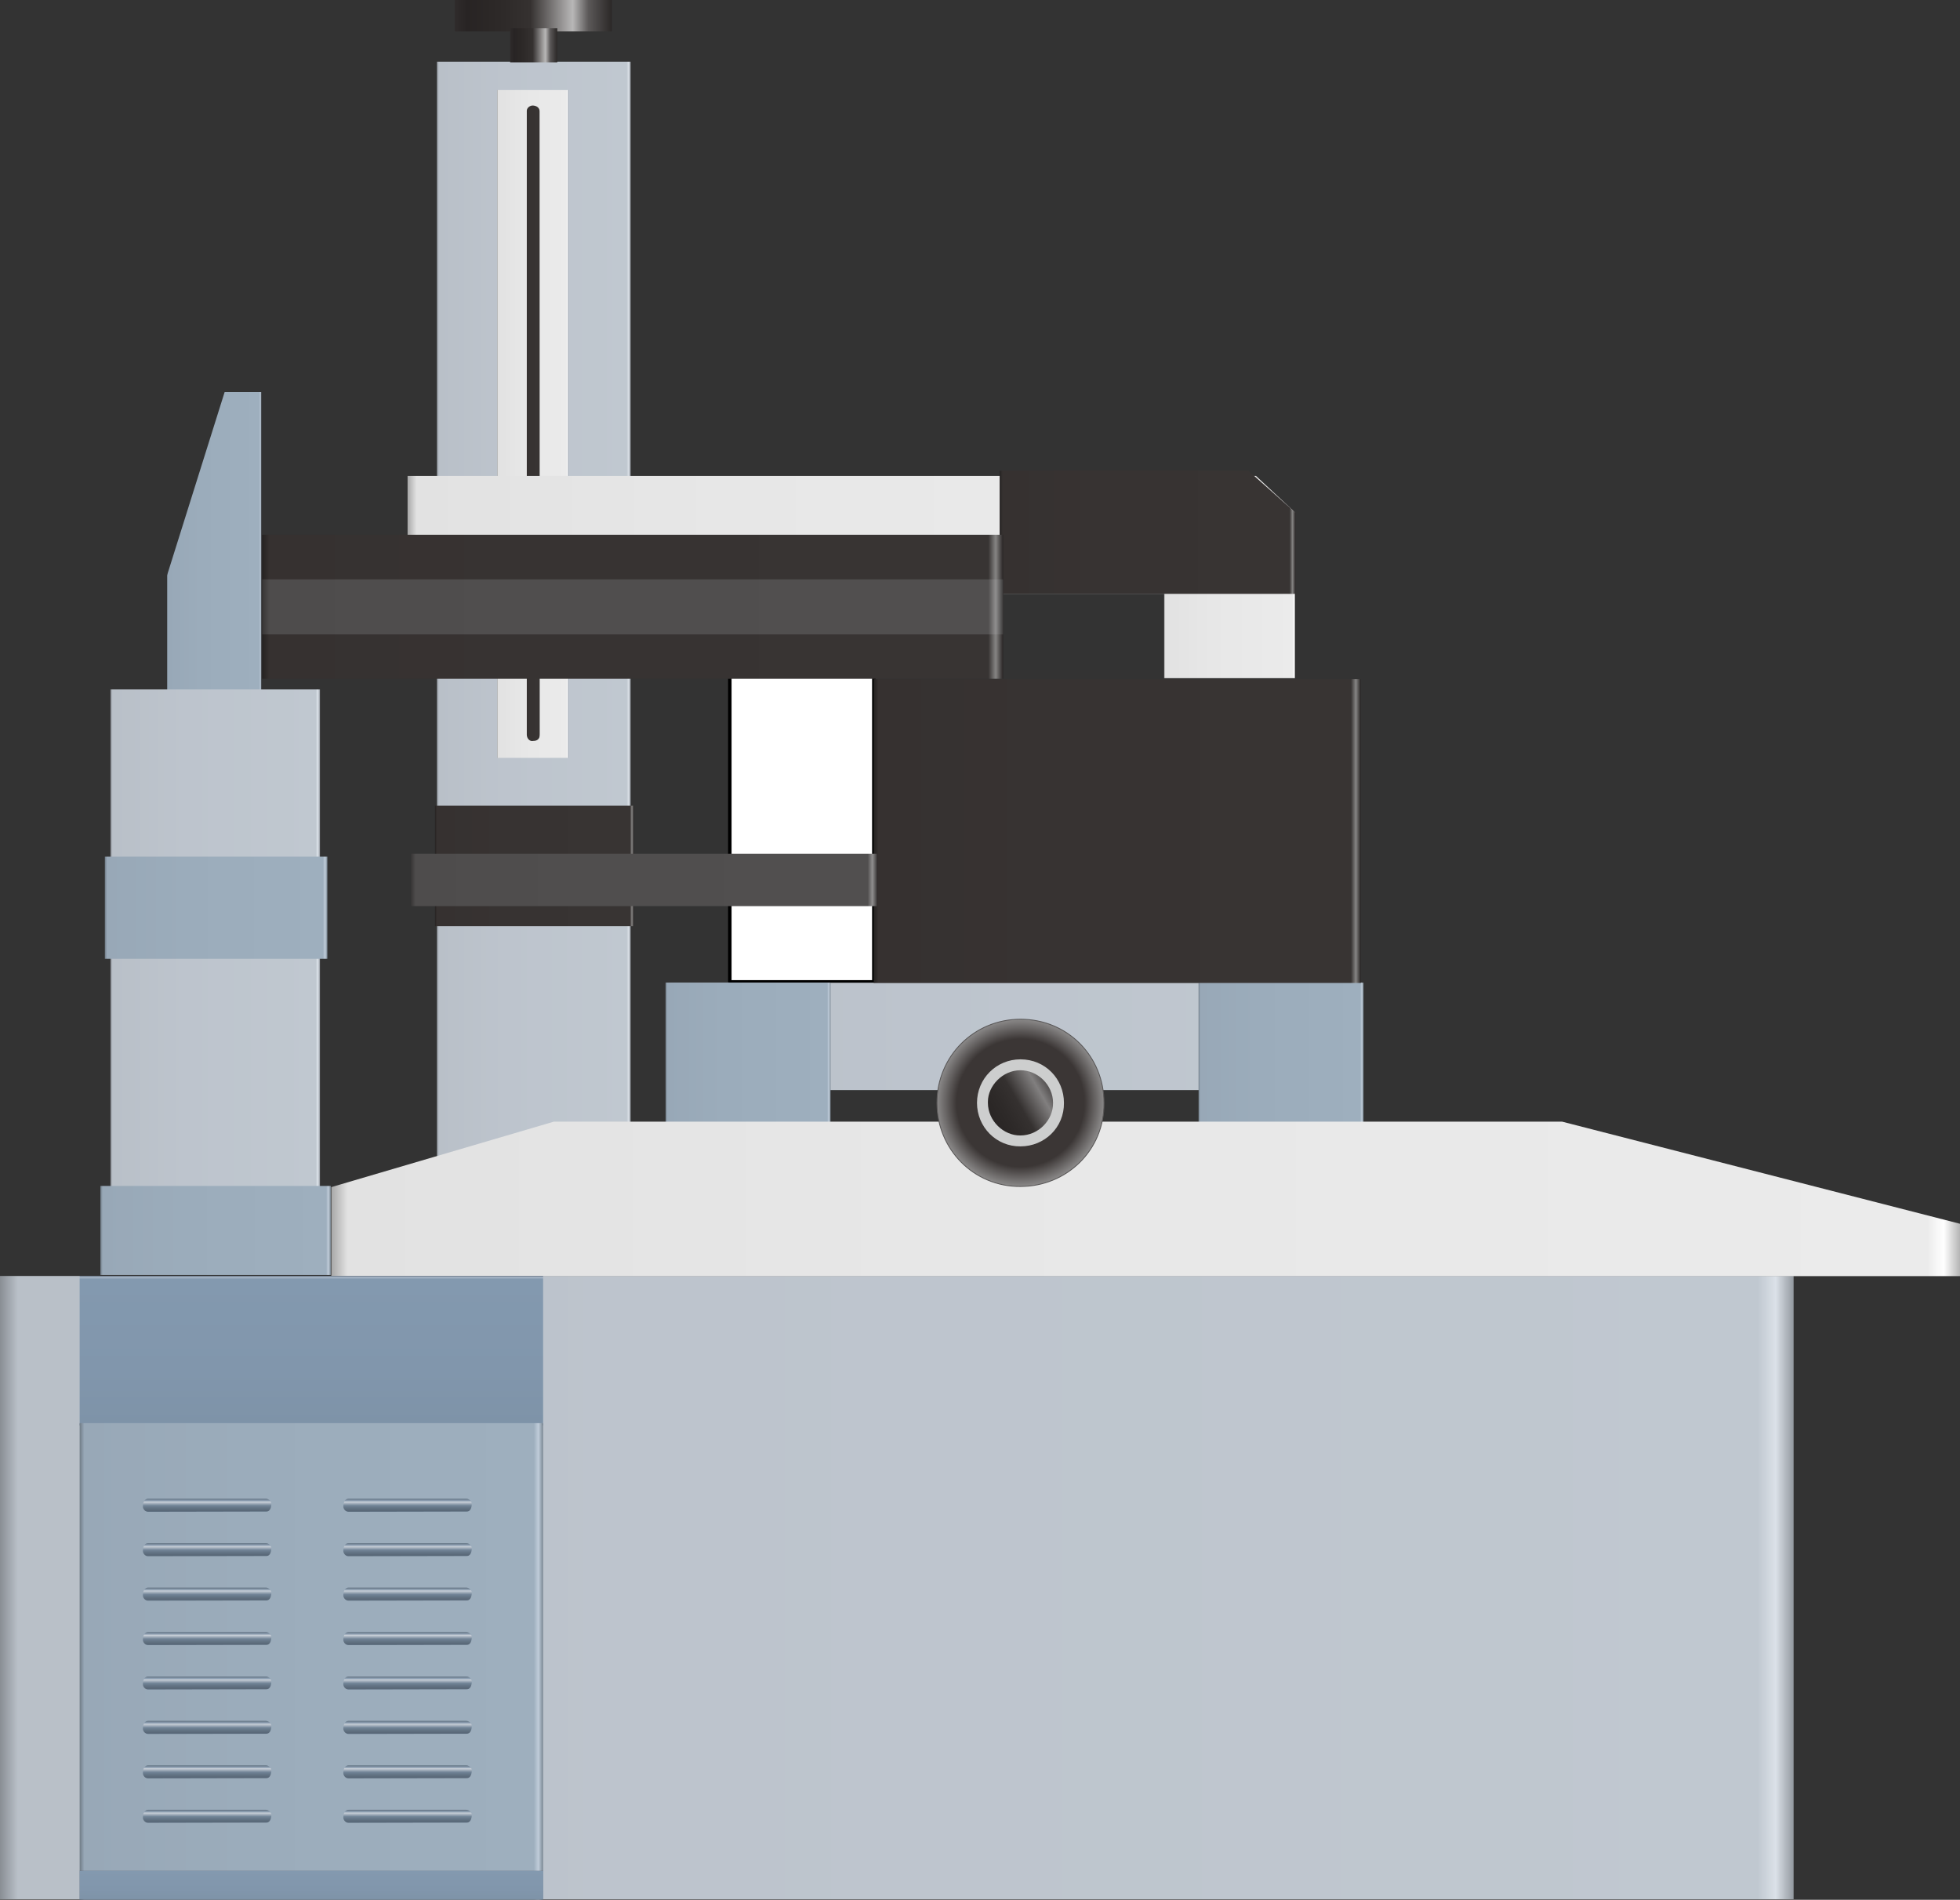 <?xml version="1.0" encoding="utf-8"?>
<!-- Generator: Adobe Illustrator 16.0.0, SVG Export Plug-In . SVG Version: 6.00 Build 0)  -->
<!DOCTYPE svg PUBLIC "-//W3C//DTD SVG 1.1//EN" "http://www.w3.org/Graphics/SVG/1.1/DTD/svg11.dtd">
<svg preserveAspectRatio="none" version="1.1" id="图层_1" xmlns="http://www.w3.org/2000/svg" xmlns:xlink="http://www.w3.org/1999/xlink" x="0px" y="0px"
	 width="561.41px" height="544.054px" viewBox="1.5 21.75 561.41 544.054" enable-background="new 1.5 21.75 561.41 544.054"
	 xml:space="preserve">
<rect x="1.5" y="21.75" width="561.41" height="544.054" fill="#333333" stroke="none"/>
<g id="surface991">
	<path fill="#FFFFFF" stroke="#000000" stroke-linejoin="bevel" stroke-miterlimit="10" d="M210.547,191.934h41.25v111h-41.25
		V191.934z"/>
	
		<linearGradient id="SVGID_1_" gradientUnits="userSpaceOnUse" x1="252.227" y1="184.303" x2="202.227" y2="184.303" gradientTransform="matrix(0.75 0 0 -0.75 183.274 341.438)">
		<stop  offset="0" style="stop-color:#B5B5B5"/>
		<stop  offset="0.01" style="stop-color:#FFFFFF"/>
		<stop  offset="0.02" style="stop-color:#EBEBEB"/>
		<stop  offset="0.64" style="stop-color:#E7E7E7"/>
		<stop  offset="0.99" style="stop-color:#E2E2E2"/>
		<stop  offset="1" style="stop-color:#A8A8A8"/>
	</linearGradient>
	<path fill="url(#SVGID_1_)" d="M334.945,190.461h37.5v25.5h-37.5V190.461z"/>
	
		<linearGradient id="SVGID_2_" gradientUnits="userSpaceOnUse" x1="238.224" y1="143.804" x2="202.224" y2="143.804" gradientTransform="matrix(0.75 0 0 -0.75 -102.324 285.005)">
		<stop  offset="0" style="stop-color:#798692"/>
		<stop  offset="0.01" style="stop-color:#C0CDDA"/>
		<stop  offset="0.02" style="stop-color:#9EAFBE"/>
		<stop  offset="0.64" style="stop-color:#9BACBB"/>
		<stop  offset="0.99" style="stop-color:#98A8B7"/>
		<stop  offset="1" style="stop-color:#707C87"/>
	</linearGradient>
	<path fill="url(#SVGID_2_)" d="M76.344,134.027h-10.5l-16.5,52.5v33.75h27V134.027z"/>
	
		<linearGradient id="SVGID_3_" gradientUnits="userSpaceOnUse" x1="276.225" y1="-7.693" x2="202.225" y2="-7.693" gradientTransform="matrix(0.75 0 0 -0.75 -25.036 190.409)">
		<stop  offset="0" style="stop-color:#9399A0"/>
		<stop  offset="0.01" style="stop-color:#DBE1E8"/>
		<stop  offset="0.02" style="stop-color:#C0C8D0"/>
		<stop  offset="0.64" style="stop-color:#BDC4CD"/>
		<stop  offset="0.99" style="stop-color:#B9C0C8"/>
		<stop  offset="1" style="stop-color:#898E94"/>
	</linearGradient>
	<path fill="url(#SVGID_3_)" d="M126.633,39.43h55.5v313.5h-55.5V39.43z"/>
	
		<linearGradient id="SVGID_4_" gradientUnits="userSpaceOnUse" x1="887.223" y1="82.307" x2="202.225" y2="82.307" gradientTransform="matrix(0.75 0 0 -0.75 -150.169 538.143)">
		<stop  offset="0" style="stop-color:#9399A0"/>
		<stop  offset="0.01" style="stop-color:#DBE1E8"/>
		<stop  offset="0.02" style="stop-color:#C0C8D0"/>
		<stop  offset="0.64" style="stop-color:#BDC4CD"/>
		<stop  offset="0.99" style="stop-color:#B9C0C8"/>
		<stop  offset="1" style="stop-color:#898E94"/>
	</linearGradient>
	<path fill="url(#SVGID_4_)" d="M1.5,387.164h513.75v178.5H1.5V387.164z"/>
	
		<linearGradient id="SVGID_5_" gradientUnits="userSpaceOnUse" x1="282.227" y1="105.807" x2="202.227" y2="105.807" gradientTransform="matrix(0.75 0 0 -0.75 -118.518 370.17)">
		<stop  offset="0" style="stop-color:#9399A0"/>
		<stop  offset="0.01" style="stop-color:#DBE1E8"/>
		<stop  offset="0.02" style="stop-color:#C0C8D0"/>
		<stop  offset="0.64" style="stop-color:#BDC4CD"/>
		<stop  offset="0.99" style="stop-color:#B9C0C8"/>
		<stop  offset="1" style="stop-color:#898E94"/>
	</linearGradient>
	<path fill="url(#SVGID_5_)" d="M33.152,219.191h60v143.25h-60V219.191z"/>
	
		<linearGradient id="SVGID_6_" gradientUnits="userSpaceOnUse" x1="290.226" y1="184.306" x2="202.226" y2="184.306" gradientTransform="matrix(0.75 0 0 -0.75 -121.416 512.357)">
		<stop  offset="0" style="stop-color:#798692"/>
		<stop  offset="0.01" style="stop-color:#C0CDDA"/>
		<stop  offset="0.02" style="stop-color:#9EAFBE"/>
		<stop  offset="0.64" style="stop-color:#9BACBB"/>
		<stop  offset="0.99" style="stop-color:#98A8B7"/>
		<stop  offset="1" style="stop-color:#707C87"/>
	</linearGradient>
	<path fill="url(#SVGID_6_)" d="M30.254,361.378h66v25.5h-66V361.378z"/>
	
		<linearGradient id="SVGID_7_" gradientUnits="userSpaceOnUse" x1="468.225" y1="180.803" x2="202.225" y2="180.803" gradientTransform="matrix(0.75 0 0 -0.75 40.475 454.156)">
		<stop  offset="0" style="stop-color:#9399A0"/>
		<stop  offset="0.01" style="stop-color:#DBE1E8"/>
		<stop  offset="0.02" style="stop-color:#C0C8D0"/>
		<stop  offset="0.64" style="stop-color:#BDC4CD"/>
		<stop  offset="0.99" style="stop-color:#B9C0C8"/>
		<stop  offset="1" style="stop-color:#898E94"/>
	</linearGradient>
	<path fill="url(#SVGID_7_)" d="M192.145,303.179h199.5v30.75h-199.5V303.179z"/>
	
		<linearGradient id="SVGID_8_" gradientUnits="userSpaceOnUse" x1="265.227" y1="168.303" x2="202.227" y2="168.303" gradientTransform="matrix(0.75 0 0 -0.75 193.138 454.156)">
		<stop  offset="0" style="stop-color:#798692"/>
		<stop  offset="0.01" style="stop-color:#C0CDDA"/>
		<stop  offset="0.02" style="stop-color:#9EAFBE"/>
		<stop  offset="0.64" style="stop-color:#9BACBB"/>
		<stop  offset="0.99" style="stop-color:#98A8B7"/>
		<stop  offset="1" style="stop-color:#707C87"/>
	</linearGradient>
	<path fill="url(#SVGID_8_)" d="M344.808,303.179h47.25v49.5h-47.25V303.179z"/>
	
		<linearGradient id="SVGID_9_" gradientUnits="userSpaceOnUse" x1="265.226" y1="168.303" x2="202.226" y2="168.303" gradientTransform="matrix(0.75 0 0 -0.75 40.475 454.156)">
		<stop  offset="0" style="stop-color:#798692"/>
		<stop  offset="0.01" style="stop-color:#C0CDDA"/>
		<stop  offset="0.02" style="stop-color:#9EAFBE"/>
		<stop  offset="0.64" style="stop-color:#9BACBB"/>
		<stop  offset="0.99" style="stop-color:#98A8B7"/>
		<stop  offset="1" style="stop-color:#707C87"/>
	</linearGradient>
	<path fill="url(#SVGID_9_)" d="M192.145,303.179h47.25v49.5h-47.25V303.179z"/>
	
		<linearGradient id="SVGID_10_" gradientUnits="userSpaceOnUse" x1="824.226" y1="171.807" x2="202.227" y2="171.807" gradientTransform="matrix(0.75 0 0 -0.75 -55.261 493.94)">
		<stop  offset="0" style="stop-color:#B5B5B5"/>
		<stop  offset="0.01" style="stop-color:#FFFFFF"/>
		<stop  offset="0.02" style="stop-color:#EBEBEB"/>
		<stop  offset="0.64" style="stop-color:#E7E7E7"/>
		<stop  offset="0.99" style="stop-color:#E2E2E2"/>
		<stop  offset="1" style="stop-color:#A8A8A8"/>
	</linearGradient>
	<path fill="url(#SVGID_10_)" d="M96.41,387.21h466.5v-15l-114-29.25H160.16l-63.75,18.75V387.21z"/>
	
		<linearGradient id="SVGID_11_" gradientUnits="userSpaceOnUse" x1="229.223" y1="73.805" x2="202.223" y2="73.805" gradientTransform="matrix(0.75 0 0 -0.75 -7.738 198.513)">
		<stop  offset="0" style="stop-color:#B5B5B5"/>
		<stop  offset="0.01" style="stop-color:#FFFFFF"/>
		<stop  offset="0.02" style="stop-color:#EBEBEB"/>
		<stop  offset="0.64" style="stop-color:#E7E7E7"/>
		<stop  offset="0.99" style="stop-color:#E2E2E2"/>
		<stop  offset="1" style="stop-color:#A8A8A8"/>
	</linearGradient>
	<path fill="url(#SVGID_11_)" d="M143.93,47.535h20.25v191.25h-20.25V47.535z"/>
	
		<linearGradient id="SVGID_12_" gradientUnits="userSpaceOnUse" x1="207.223" y1="79.96" x2="202.223" y2="79.96" gradientTransform="matrix(0.75 0 0 -0.75 0.727 202.934)">
		<stop  offset="0" style="stop-color:#292525"/>
		<stop  offset="0.01" style="stop-color:#868584"/>
		<stop  offset="0.02" style="stop-color:#383433"/>
		<stop  offset="0.64" style="stop-color:#373332"/>
		<stop  offset="0.99" style="stop-color:#363130"/>
		<stop  offset="1" style="stop-color:#252221"/>
	</linearGradient>
	<path fill="url(#SVGID_12_)" d="M153.895,51.957c1.5,0,2.184,0.789,2.184,1.766l0.066,178.234c0,1.5-0.859,1.969-1.836,1.969
		c-1.164,0.281-1.914-0.793-1.914-1.766V53.457c0-0.75,0.793-1.5,1.77-1.5H153.895z"/>
	
		<linearGradient id="SVGID_13_" gradientUnits="userSpaceOnUse" x1="541.223" y1="178.807" x2="202.225" y2="178.807" gradientTransform="matrix(0.75 0 0 -0.75 -33.427 309.022)">
		<stop  offset="0" style="stop-color:#B5B5B5"/>
		<stop  offset="0.01" style="stop-color:#FFFFFF"/>
		<stop  offset="0.02" style="stop-color:#EBEBEB"/>
		<stop  offset="0.64" style="stop-color:#E7E7E7"/>
		<stop  offset="0.99" style="stop-color:#E2E2E2"/>
		<stop  offset="1" style="stop-color:#A8A8A8"/>
	</linearGradient>
	<path fill="url(#SVGID_13_)" d="M118.242,158.043h243l11.25,10.5v23.25h-254.25V158.043z"/>
	
		<linearGradient id="SVGID_14_" gradientUnits="userSpaceOnUse" x1="315.225" y1="177.805" x2="202.226" y2="177.805" gradientTransform="matrix(0.75 0 0 -0.75 136.165 307.548)">
		<stop  offset="0" style="stop-color:#292525"/>
		<stop  offset="0.01" style="stop-color:#868584"/>
		<stop  offset="0.02" style="stop-color:#383433"/>
		<stop  offset="0.64" style="stop-color:#373332"/>
		<stop  offset="0.99" style="stop-color:#363130"/>
		<stop  offset="1" style="stop-color:#252221"/>
	</linearGradient>
	<path fill="url(#SVGID_14_)" d="M372.585,191.82v-23.25l-13.5-12h-71.25v35.25H372.585z"/>
	
		<linearGradient id="SVGID_15_" gradientUnits="userSpaceOnUse" x1="388.222" y1="143.304" x2="202.223" y2="143.304" gradientTransform="matrix(0.75 0 0 -0.75 100.097 367.223)">
		<stop  offset="0" style="stop-color:#292525"/>
		<stop  offset="0.01" style="stop-color:#868584"/>
		<stop  offset="0.02" style="stop-color:#383433"/>
		<stop  offset="0.64" style="stop-color:#373332"/>
		<stop  offset="0.99" style="stop-color:#363130"/>
		<stop  offset="1" style="stop-color:#252221"/>
	</linearGradient>
	<path fill="url(#SVGID_15_)" d="M251.766,216.246h139.5v87h-139.5V216.246z"/>
	
		<linearGradient id="SVGID_16_" gradientUnits="userSpaceOnUse" x1="485.225" y1="173.804" x2="202.227" y2="173.804" gradientTransform="matrix(0.75 0 0 -0.75 -75.088 325.868)">
		<stop  offset="0" style="stop-color:#292525"/>
		<stop  offset="0.01" style="stop-color:#868584"/>
		<stop  offset="0.02" style="stop-color:#383433"/>
		<stop  offset="0.64" style="stop-color:#373332"/>
		<stop  offset="0.99" style="stop-color:#363130"/>
		<stop  offset="1" style="stop-color:#252221"/>
	</linearGradient>
	<path fill="url(#SVGID_16_)" d="M76.582,174.891h212.25v41.25H76.582V174.891z"/>
	
		<linearGradient id="SVGID_17_" gradientUnits="userSpaceOnUse" x1="262.224" y1="195.304" x2="202.224" y2="195.304" gradientTransform="matrix(0.75 0 0 -0.75 -19.883 172.728)">
		<stop  offset="0" style="stop-color:#2B2827"/>
		<stop  offset="0.15" style="stop-color:#5B5858"/>
		<stop  offset="0.25" style="stop-color:#B8B7B7"/>
		<stop  offset="0.52" style="stop-color:#353130"/>
		<stop  offset="0.69" style="stop-color:#2E2A29"/>
		<stop  offset="0.8" style="stop-color:#2B2726"/>
		<stop  offset="0.92" style="stop-color:#282424"/>
		<stop  offset="1" style="stop-color:#2F2B2B"/>
	</linearGradient>
	<path fill="url(#SVGID_17_)" d="M131.785,21.75h45v9h-45V21.75z"/>
	
		<linearGradient id="SVGID_18_" gradientUnits="userSpaceOnUse" x1="220.227" y1="194.803" x2="202.227" y2="194.803" gradientTransform="matrix(0.75 0 0 -0.75 -4.057 180.832)">
		<stop  offset="0" style="stop-color:#2B2827"/>
		<stop  offset="0.15" style="stop-color:#5B5858"/>
		<stop  offset="0.25" style="stop-color:#B8B7B7"/>
		<stop  offset="0.52" style="stop-color:#353130"/>
		<stop  offset="0.69" style="stop-color:#2E2A29"/>
		<stop  offset="0.8" style="stop-color:#2B2726"/>
		<stop  offset="0.92" style="stop-color:#282424"/>
		<stop  offset="1" style="stop-color:#2F2B2B"/>
	</linearGradient>
	<path fill="url(#SVGID_18_)" d="M147.613,29.855h13.5v9.75h-13.5V29.855z"/>
	
		<linearGradient id="SVGID_19_" gradientUnits="userSpaceOnUse" x1="290.723" y1="201.306" x2="290.723" y2="144.306" gradientTransform="matrix(0.75 0 0 -0.75 -127.351 538.143)">
		<stop  offset="0" style="stop-color:#647486"/>
		<stop  offset="0.01" style="stop-color:#ADBCCD"/>
		<stop  offset="0.02" style="stop-color:#8399AF"/>
		<stop  offset="0.64" style="stop-color:#8196AC"/>
		<stop  offset="0.99" style="stop-color:#7E93A8"/>
		<stop  offset="1" style="stop-color:#5C6C7C"/>
	</linearGradient>
	<path fill="url(#SVGID_19_)" d="M24.316,387.164h132.75v42.75H24.316V387.164z"/>
	
		<linearGradient id="SVGID_20_" gradientUnits="userSpaceOnUse" x1="379.223" y1="110.307" x2="202.223" y2="110.307" gradientTransform="matrix(0.75 0 0 -0.75 -127.351 580.283)">
		<stop  offset="0" style="stop-color:#798692"/>
		<stop  offset="0.01" style="stop-color:#C0CDDA"/>
		<stop  offset="0.02" style="stop-color:#9EAFBE"/>
		<stop  offset="0.64" style="stop-color:#9BACBB"/>
		<stop  offset="0.99" style="stop-color:#98A8B7"/>
		<stop  offset="1" style="stop-color:#707C87"/>
	</linearGradient>
	<path fill="url(#SVGID_20_)" d="M24.316,429.304h132.75v136.5H24.316V429.304z"/>
	
		<linearGradient id="SVGID_21_" gradientUnits="userSpaceOnUse" x1="278.225" y1="178.304" x2="202.225" y2="178.304" gradientTransform="matrix(0.75 0 0 -0.75 -25.575 403.469)">
		<stop  offset="0" style="stop-color:#292525"/>
		<stop  offset="0.01" style="stop-color:#868584"/>
		<stop  offset="0.02" style="stop-color:#383433"/>
		<stop  offset="0.64" style="stop-color:#373332"/>
		<stop  offset="0.99" style="stop-color:#363130"/>
		<stop  offset="1" style="stop-color:#252221"/>
	</linearGradient>
	<path fill="url(#SVGID_21_)" d="M126.094,252.492h57v34.5h-57V252.492z"/>
	
		<linearGradient id="SVGID_22_" gradientUnits="userSpaceOnUse" x1="380.224" y1="191.307" x2="202.224" y2="191.307" gradientTransform="matrix(0.75 0 0 -0.75 -32.446 417.222)">
		<stop  offset="0" style="stop-color:#3D3B3B"/>
		<stop  offset="0.01" style="stop-color:#908F8F"/>
		<stop  offset="0.02" style="stop-color:#514F4F"/>
		<stop  offset="0.64" style="stop-color:#504E4E"/>
		<stop  offset="0.99" style="stop-color:#4E4C4C"/>
		<stop  offset="1" style="stop-color:#383636"/>
	</linearGradient>
	<path fill="url(#SVGID_22_)" d="M119.223,266.242h133.5v15h-133.5V266.242z"/>
	
		<linearGradient id="SVGID_23_" gradientUnits="userSpaceOnUse" x1="485.225" y1="190.803" x2="202.227" y2="190.803" gradientTransform="matrix(0.75 0 0 -0.75 -75.088 338.649)">
		<stop  offset="0" style="stop-color:#3D3B3B"/>
		<stop  offset="0.01" style="stop-color:#908F8F"/>
		<stop  offset="0.02" style="stop-color:#514F4F"/>
		<stop  offset="0.64" style="stop-color:#504E4E"/>
		<stop  offset="0.99" style="stop-color:#4E4C4C"/>
		<stop  offset="1" style="stop-color:#383636"/>
	</linearGradient>
	<path fill="url(#SVGID_23_)" d="M76.582,187.672h212.25v15.75H76.582V187.672z"/>
	
		<linearGradient id="SVGID_24_" gradientUnits="userSpaceOnUse" x1="287.223" y1="181.805" x2="202.224" y2="181.805" gradientTransform="matrix(0.75 0 0 -0.75 -120.137 418.057)">
		<stop  offset="0" style="stop-color:#798692"/>
		<stop  offset="0.01" style="stop-color:#C0CDDA"/>
		<stop  offset="0.02" style="stop-color:#9EAFBE"/>
		<stop  offset="0.64" style="stop-color:#9BACBB"/>
		<stop  offset="0.99" style="stop-color:#98A8B7"/>
		<stop  offset="1" style="stop-color:#707C87"/>
	</linearGradient>
	<path fill="url(#SVGID_24_)" d="M31.531,267.078h63.75v29.25h-63.75V267.078z"/>
	
		<linearGradient id="SVGID_25_" gradientUnits="userSpaceOnUse" x1="290.724" y1="201.306" x2="290.724" y2="190.306" gradientTransform="matrix(0.75 0 0 -0.75 -127.351 708.48)">
		<stop  offset="0" style="stop-color:#647486"/>
		<stop  offset="0.01" style="stop-color:#ADBCCD"/>
		<stop  offset="0.02" style="stop-color:#8399AF"/>
		<stop  offset="0.64" style="stop-color:#8196AC"/>
		<stop  offset="0.99" style="stop-color:#7E93A8"/>
		<stop  offset="1" style="stop-color:#5C6C7C"/>
	</linearGradient>
	<path fill="url(#SVGID_25_)" d="M24.316,557.5h132.75v8.25H24.316V557.5z"/>
	
		<linearGradient id="SVGID_26_" gradientUnits="userSpaceOnUse" x1="226.761" y1="201.306" x2="226.761" y2="196.306" gradientTransform="matrix(0.75 0 0 -0.75 -109.243 601.943)">
		<stop  offset="0" style="stop-color:#5F6F7F"/>
		<stop  offset="0.15" style="stop-color:#8EA0B3"/>
		<stop  offset="0.25" style="stop-color:#C7CED7"/>
		<stop  offset="0.52" style="stop-color:#718497"/>
		<stop  offset="0.69" style="stop-color:#647586"/>
		<stop  offset="0.8" style="stop-color:#5E6E7E"/>
		<stop  offset="0.92" style="stop-color:#586777"/>
		<stop  offset="1" style="stop-color:#667789"/>
	</linearGradient>
	<path fill="url(#SVGID_26_)" d="M43.926,450.964h33.75c0.75,0,1.555,0.66,1.555,1.473c-0.055,1.527-0.66,2.211-1.473,2.211
		l-33.832,0.066c-0.75,0-1.5-0.727-1.5-1.539c0-1.461,0.66-2.211,1.473-2.211H43.926z"/>
	
		<linearGradient id="SVGID_27_" gradientUnits="userSpaceOnUse" x1="226.761" y1="201.302" x2="226.761" y2="196.302" gradientTransform="matrix(0.75 0 0 -0.75 -109.243 614.668)">
		<stop  offset="0" style="stop-color:#5F6F7F"/>
		<stop  offset="0.15" style="stop-color:#8EA0B3"/>
		<stop  offset="0.25" style="stop-color:#C7CED7"/>
		<stop  offset="0.52" style="stop-color:#718497"/>
		<stop  offset="0.69" style="stop-color:#647586"/>
		<stop  offset="0.8" style="stop-color:#5E6E7E"/>
		<stop  offset="0.92" style="stop-color:#586777"/>
		<stop  offset="1" style="stop-color:#667789"/>
	</linearGradient>
	<path fill="url(#SVGID_27_)" d="M43.926,463.691h33.75c0.75,0,1.555,0.66,1.555,1.473c-0.055,1.527-0.66,2.211-1.473,2.211
		l-33.832,0.066c-0.75,0-1.5-0.727-1.5-1.539c0-1.461,0.66-2.211,1.473-2.211H43.926z"/>
	
		<linearGradient id="SVGID_28_" gradientUnits="userSpaceOnUse" x1="226.762" y1="201.304" x2="226.762" y2="196.304" gradientTransform="matrix(0.75 0 0 -0.75 -109.243 627.392)">
		<stop  offset="0" style="stop-color:#5F6F7F"/>
		<stop  offset="0.15" style="stop-color:#8EA0B3"/>
		<stop  offset="0.25" style="stop-color:#C7CED7"/>
		<stop  offset="0.52" style="stop-color:#718497"/>
		<stop  offset="0.69" style="stop-color:#647586"/>
		<stop  offset="0.8" style="stop-color:#5E6E7E"/>
		<stop  offset="0.92" style="stop-color:#586777"/>
		<stop  offset="1" style="stop-color:#667789"/>
	</linearGradient>
	<path fill="url(#SVGID_28_)" d="M43.926,476.414h33.75c0.75,0,1.555,0.66,1.555,1.473c-0.055,1.527-0.66,2.211-1.473,2.211
		l-33.832,0.066c-0.75,0-1.5-0.727-1.5-1.539c0-1.461,0.66-2.211,1.473-2.211H43.926z"/>
	
		<linearGradient id="SVGID_29_" gradientUnits="userSpaceOnUse" x1="226.762" y1="201.302" x2="226.762" y2="196.302" gradientTransform="matrix(0.75 0 0 -0.75 -109.243 640.116)">
		<stop  offset="0" style="stop-color:#5F6F7F"/>
		<stop  offset="0.15" style="stop-color:#8EA0B3"/>
		<stop  offset="0.25" style="stop-color:#C7CED7"/>
		<stop  offset="0.52" style="stop-color:#718497"/>
		<stop  offset="0.69" style="stop-color:#647586"/>
		<stop  offset="0.8" style="stop-color:#5E6E7E"/>
		<stop  offset="0.92" style="stop-color:#586777"/>
		<stop  offset="1" style="stop-color:#667789"/>
	</linearGradient>
	<path fill="url(#SVGID_29_)" d="M43.926,489.14h33.75c0.75,0,1.555,0.656,1.555,1.473c-0.055,1.527-0.66,2.211-1.473,2.211
		l-33.832,0.066c-0.75,0-1.5-0.727-1.5-1.543c0-1.457,0.66-2.207,1.473-2.207H43.926z"/>
	
		<linearGradient id="SVGID_30_" gradientUnits="userSpaceOnUse" x1="226.762" y1="201.305" x2="226.762" y2="196.305" gradientTransform="matrix(0.75 0 0 -0.75 -109.243 652.841)">
		<stop  offset="0" style="stop-color:#5F6F7F"/>
		<stop  offset="0.15" style="stop-color:#8EA0B3"/>
		<stop  offset="0.25" style="stop-color:#C7CED7"/>
		<stop  offset="0.52" style="stop-color:#718497"/>
		<stop  offset="0.69" style="stop-color:#647586"/>
		<stop  offset="0.8" style="stop-color:#5E6E7E"/>
		<stop  offset="0.92" style="stop-color:#586777"/>
		<stop  offset="1" style="stop-color:#667789"/>
	</linearGradient>
	<path fill="url(#SVGID_30_)" d="M43.926,501.863h33.75c0.75,0,1.555,0.66,1.555,1.473c-0.055,1.527-0.66,2.211-1.473,2.211
		l-33.832,0.066c-0.75,0-1.5-0.727-1.5-1.539c0-1.461,0.66-2.211,1.473-2.211H43.926z"/>
	
		<linearGradient id="SVGID_31_" gradientUnits="userSpaceOnUse" x1="226.762" y1="201.306" x2="226.762" y2="196.306" gradientTransform="matrix(0.75 0 0 -0.75 -109.243 665.565)">
		<stop  offset="0" style="stop-color:#5F6F7F"/>
		<stop  offset="0.15" style="stop-color:#8EA0B3"/>
		<stop  offset="0.25" style="stop-color:#C7CED7"/>
		<stop  offset="0.52" style="stop-color:#718497"/>
		<stop  offset="0.69" style="stop-color:#647586"/>
		<stop  offset="0.8" style="stop-color:#5E6E7E"/>
		<stop  offset="0.92" style="stop-color:#586777"/>
		<stop  offset="1" style="stop-color:#667789"/>
	</linearGradient>
	<path fill="url(#SVGID_31_)" d="M43.926,514.585h33.75c0.75,0,1.555,0.66,1.555,1.477c-0.055,1.523-0.66,2.207-1.473,2.207
		l-33.832,0.066c-0.75,0-1.5-0.727-1.5-1.539c0-1.461,0.66-2.211,1.473-2.211H43.926z"/>
	
		<linearGradient id="SVGID_32_" gradientUnits="userSpaceOnUse" x1="226.762" y1="201.302" x2="226.762" y2="196.302" gradientTransform="matrix(0.75 0 0 -0.75 -109.243 678.289)">
		<stop  offset="0" style="stop-color:#5F6F7F"/>
		<stop  offset="0.15" style="stop-color:#8EA0B3"/>
		<stop  offset="0.25" style="stop-color:#C7CED7"/>
		<stop  offset="0.52" style="stop-color:#718497"/>
		<stop  offset="0.69" style="stop-color:#647586"/>
		<stop  offset="0.8" style="stop-color:#5E6E7E"/>
		<stop  offset="0.92" style="stop-color:#586777"/>
		<stop  offset="1" style="stop-color:#667789"/>
	</linearGradient>
	<path fill="url(#SVGID_32_)" d="M43.926,527.312h33.75c0.75,0,1.555,0.66,1.555,1.473c-0.055,1.527-0.66,2.211-1.473,2.211
		l-33.832,0.066c-0.75,0-1.5-0.727-1.5-1.539c0-1.461,0.66-2.211,1.473-2.211H43.926z"/>
	
		<linearGradient id="SVGID_33_" gradientUnits="userSpaceOnUse" x1="226.762" y1="201.306" x2="226.762" y2="196.306" gradientTransform="matrix(0.75 0 0 -0.75 -109.243 691.014)">
		<stop  offset="0" style="stop-color:#5F6F7F"/>
		<stop  offset="0.15" style="stop-color:#8EA0B3"/>
		<stop  offset="0.25" style="stop-color:#C7CED7"/>
		<stop  offset="0.52" style="stop-color:#718497"/>
		<stop  offset="0.69" style="stop-color:#647586"/>
		<stop  offset="0.8" style="stop-color:#5E6E7E"/>
		<stop  offset="0.92" style="stop-color:#586777"/>
		<stop  offset="1" style="stop-color:#667789"/>
	</linearGradient>
	<path fill="url(#SVGID_33_)" d="M43.926,540.035h33.75c0.75,0,1.555,0.66,1.555,1.473c-0.055,1.527-0.66,2.211-1.473,2.211
		l-33.832,0.066c-0.75,0-1.5-0.727-1.5-1.539c0-1.461,0.66-2.211,1.473-2.211H43.926z"/>
	
		<linearGradient id="SVGID_34_" gradientUnits="userSpaceOnUse" x1="226.761" y1="201.306" x2="226.761" y2="196.306" gradientTransform="matrix(0.75 0 0 -0.75 -51.829 601.943)">
		<stop  offset="0" style="stop-color:#5F6F7F"/>
		<stop  offset="0.15" style="stop-color:#8EA0B3"/>
		<stop  offset="0.25" style="stop-color:#C7CED7"/>
		<stop  offset="0.52" style="stop-color:#718497"/>
		<stop  offset="0.69" style="stop-color:#647586"/>
		<stop  offset="0.8" style="stop-color:#5E6E7E"/>
		<stop  offset="0.92" style="stop-color:#586777"/>
		<stop  offset="1" style="stop-color:#667789"/>
	</linearGradient>
	<path fill="url(#SVGID_34_)" d="M101.34,450.964h33.75c0.75,0,1.555,0.66,1.555,1.473c-0.055,1.527-0.66,2.211-1.473,2.211
		l-33.832,0.066c-0.75,0-1.5-0.727-1.5-1.539c0-1.461,0.66-2.211,1.473-2.211H101.34z"/>
	
		<linearGradient id="SVGID_35_" gradientUnits="userSpaceOnUse" x1="226.761" y1="201.302" x2="226.761" y2="196.302" gradientTransform="matrix(0.75 0 0 -0.75 -51.829 614.668)">
		<stop  offset="0" style="stop-color:#5F6F7F"/>
		<stop  offset="0.15" style="stop-color:#8EA0B3"/>
		<stop  offset="0.25" style="stop-color:#C7CED7"/>
		<stop  offset="0.52" style="stop-color:#718497"/>
		<stop  offset="0.69" style="stop-color:#647586"/>
		<stop  offset="0.8" style="stop-color:#5E6E7E"/>
		<stop  offset="0.92" style="stop-color:#586777"/>
		<stop  offset="1" style="stop-color:#667789"/>
	</linearGradient>
	<path fill="url(#SVGID_35_)" d="M101.34,463.691h33.75c0.75,0,1.555,0.66,1.555,1.473c-0.055,1.527-0.66,2.211-1.473,2.211
		l-33.832,0.066c-0.75,0-1.5-0.727-1.5-1.539c0-1.461,0.66-2.211,1.473-2.211H101.34z"/>
	
		<linearGradient id="SVGID_36_" gradientUnits="userSpaceOnUse" x1="226.762" y1="201.304" x2="226.762" y2="196.304" gradientTransform="matrix(0.75 0 0 -0.75 -51.829 627.392)">
		<stop  offset="0" style="stop-color:#5F6F7F"/>
		<stop  offset="0.15" style="stop-color:#8EA0B3"/>
		<stop  offset="0.25" style="stop-color:#C7CED7"/>
		<stop  offset="0.52" style="stop-color:#718497"/>
		<stop  offset="0.69" style="stop-color:#647586"/>
		<stop  offset="0.8" style="stop-color:#5E6E7E"/>
		<stop  offset="0.92" style="stop-color:#586777"/>
		<stop  offset="1" style="stop-color:#667789"/>
	</linearGradient>
	<path fill="url(#SVGID_36_)" d="M101.34,476.414h33.75c0.75,0,1.555,0.66,1.555,1.473c-0.055,1.527-0.66,2.211-1.473,2.211
		l-33.832,0.066c-0.75,0-1.5-0.727-1.5-1.539c0-1.461,0.66-2.211,1.473-2.211H101.34z"/>
	
		<linearGradient id="SVGID_37_" gradientUnits="userSpaceOnUse" x1="226.762" y1="201.302" x2="226.762" y2="196.302" gradientTransform="matrix(0.75 0 0 -0.75 -51.829 640.116)">
		<stop  offset="0" style="stop-color:#5F6F7F"/>
		<stop  offset="0.15" style="stop-color:#8EA0B3"/>
		<stop  offset="0.25" style="stop-color:#C7CED7"/>
		<stop  offset="0.52" style="stop-color:#718497"/>
		<stop  offset="0.69" style="stop-color:#647586"/>
		<stop  offset="0.8" style="stop-color:#5E6E7E"/>
		<stop  offset="0.92" style="stop-color:#586777"/>
		<stop  offset="1" style="stop-color:#667789"/>
	</linearGradient>
	<path fill="url(#SVGID_37_)" d="M101.34,489.14h33.75c0.75,0,1.555,0.656,1.555,1.473c-0.055,1.527-0.66,2.211-1.473,2.211
		l-33.832,0.066c-0.75,0-1.5-0.727-1.5-1.543c0-1.457,0.66-2.207,1.473-2.207H101.34z"/>
	
		<linearGradient id="SVGID_38_" gradientUnits="userSpaceOnUse" x1="226.762" y1="201.305" x2="226.762" y2="196.305" gradientTransform="matrix(0.75 0 0 -0.75 -51.829 652.841)">
		<stop  offset="0" style="stop-color:#5F6F7F"/>
		<stop  offset="0.15" style="stop-color:#8EA0B3"/>
		<stop  offset="0.25" style="stop-color:#C7CED7"/>
		<stop  offset="0.52" style="stop-color:#718497"/>
		<stop  offset="0.69" style="stop-color:#647586"/>
		<stop  offset="0.8" style="stop-color:#5E6E7E"/>
		<stop  offset="0.92" style="stop-color:#586777"/>
		<stop  offset="1" style="stop-color:#667789"/>
	</linearGradient>
	<path fill="url(#SVGID_38_)" d="M101.34,501.863h33.75c0.75,0,1.555,0.66,1.555,1.473c-0.055,1.527-0.66,2.211-1.473,2.211
		l-33.832,0.066c-0.75,0-1.5-0.727-1.5-1.539c0-1.461,0.66-2.211,1.473-2.211H101.34z"/>
	
		<linearGradient id="SVGID_39_" gradientUnits="userSpaceOnUse" x1="226.762" y1="201.306" x2="226.762" y2="196.306" gradientTransform="matrix(0.75 0 0 -0.75 -51.829 665.565)">
		<stop  offset="0" style="stop-color:#5F6F7F"/>
		<stop  offset="0.15" style="stop-color:#8EA0B3"/>
		<stop  offset="0.25" style="stop-color:#C7CED7"/>
		<stop  offset="0.52" style="stop-color:#718497"/>
		<stop  offset="0.69" style="stop-color:#647586"/>
		<stop  offset="0.8" style="stop-color:#5E6E7E"/>
		<stop  offset="0.92" style="stop-color:#586777"/>
		<stop  offset="1" style="stop-color:#667789"/>
	</linearGradient>
	<path fill="url(#SVGID_39_)" d="M101.34,514.585h33.75c0.75,0,1.555,0.66,1.555,1.477c-0.055,1.523-0.66,2.207-1.473,2.207
		l-33.832,0.066c-0.75,0-1.5-0.727-1.5-1.539c0-1.461,0.66-2.211,1.473-2.211H101.34z"/>
	
		<linearGradient id="SVGID_40_" gradientUnits="userSpaceOnUse" x1="226.762" y1="201.302" x2="226.762" y2="196.302" gradientTransform="matrix(0.75 0 0 -0.75 -51.829 678.289)">
		<stop  offset="0" style="stop-color:#5F6F7F"/>
		<stop  offset="0.15" style="stop-color:#8EA0B3"/>
		<stop  offset="0.25" style="stop-color:#C7CED7"/>
		<stop  offset="0.52" style="stop-color:#718497"/>
		<stop  offset="0.69" style="stop-color:#647586"/>
		<stop  offset="0.8" style="stop-color:#5E6E7E"/>
		<stop  offset="0.92" style="stop-color:#586777"/>
		<stop  offset="1" style="stop-color:#667789"/>
	</linearGradient>
	<path fill="url(#SVGID_40_)" d="M101.34,527.312h33.75c0.75,0,1.555,0.66,1.555,1.473c-0.055,1.527-0.66,2.211-1.473,2.211
		l-33.832,0.066c-0.75,0-1.5-0.727-1.5-1.539c0-1.461,0.66-2.211,1.473-2.211H101.34z"/>
	
		<linearGradient id="SVGID_41_" gradientUnits="userSpaceOnUse" x1="226.762" y1="201.306" x2="226.762" y2="196.306" gradientTransform="matrix(0.75 0 0 -0.75 -51.829 691.014)">
		<stop  offset="0" style="stop-color:#5F6F7F"/>
		<stop  offset="0.15" style="stop-color:#8EA0B3"/>
		<stop  offset="0.25" style="stop-color:#C7CED7"/>
		<stop  offset="0.52" style="stop-color:#718497"/>
		<stop  offset="0.69" style="stop-color:#647586"/>
		<stop  offset="0.8" style="stop-color:#5E6E7E"/>
		<stop  offset="0.92" style="stop-color:#586777"/>
		<stop  offset="1" style="stop-color:#667789"/>
	</linearGradient>
	<path fill="url(#SVGID_41_)" d="M101.34,540.035h33.75c0.75,0,1.555,0.66,1.555,1.473c-0.055,1.527-0.66,2.211-1.473,2.211
		l-33.832,0.066c-0.75,0-1.5-0.727-1.5-1.539c0-1.461,0.66-2.211,1.473-2.211H101.34z"/>
	
		<radialGradient id="SVGID_42_" cx="234.124" cy="169.379" r="45.128" gradientTransform="matrix(0.75 0 0 -0.75 118.205 464.618)" gradientUnits="userSpaceOnUse">
		<stop  offset="0" style="stop-color:#3C3736"/>
		<stop  offset="0.54" style="stop-color:#3B3635"/>
		<stop  offset="0.74" style="stop-color:#9A9999"/>
		<stop  offset="0.91" style="stop-color:#3B3635"/>
		<stop  offset="1" style="stop-color:#3B3635"/>
	</radialGradient>
	<path fill="url(#SVGID_42_)" stroke="#595757" stroke-width="0.25" stroke-linejoin="bevel" stroke-miterlimit="10" d="
		M269.875,337.64c0-13.5,10.711-24,23.921-24c13.578,0,23.922,10.719,23.922,23.941c0.156,13.559-10.711,23.945-23.922,23.945
		c-13.421,0.113-23.921-10.719-23.921-23.945V337.64z"/>
	<path fill="#CDCECE" stroke="#CDCECE" stroke-linejoin="bevel" stroke-miterlimit="10" d="M281.844,337.621
		c0-6.75,5.351-12,11.953-12c6.797,0,11.953,5.355,11.953,11.961c0.094,6.789-5.352,11.965-11.953,11.965
		c-6.703,0.074-11.953-5.355-11.953-11.965V337.621z"/>
	
		<linearGradient id="SVGID_43_" gradientUnits="userSpaceOnUse" x1="229.386" y1="197.348" x2="199.947" y2="180.351" gradientTransform="matrix(0.75 0 0 -0.75 132.799 479.225)">
		<stop  offset="0" style="stop-color:#2B2827"/>
		<stop  offset="0.15" style="stop-color:#5B5858"/>
		<stop  offset="0.25" style="stop-color:#817F7F"/>
		<stop  offset="0.52" style="stop-color:#353130"/>
		<stop  offset="0.69" style="stop-color:#2E2A29"/>
		<stop  offset="0.8" style="stop-color:#2B2726"/>
		<stop  offset="0.92" style="stop-color:#282424"/>
		<stop  offset="1" style="stop-color:#2F2B2B"/>
	</linearGradient>
	<path fill="url(#SVGID_43_)" d="M284.468,337.246c0-4.5,4.176-9,9.328-9c4.922,0,9.328,4.18,9.328,9.336
		c0.094,4.914-4.176,9.34-9.328,9.34c-4.828,0.074-9.328-4.18-9.328-9.34V337.246z"/>
</g>
</svg>
